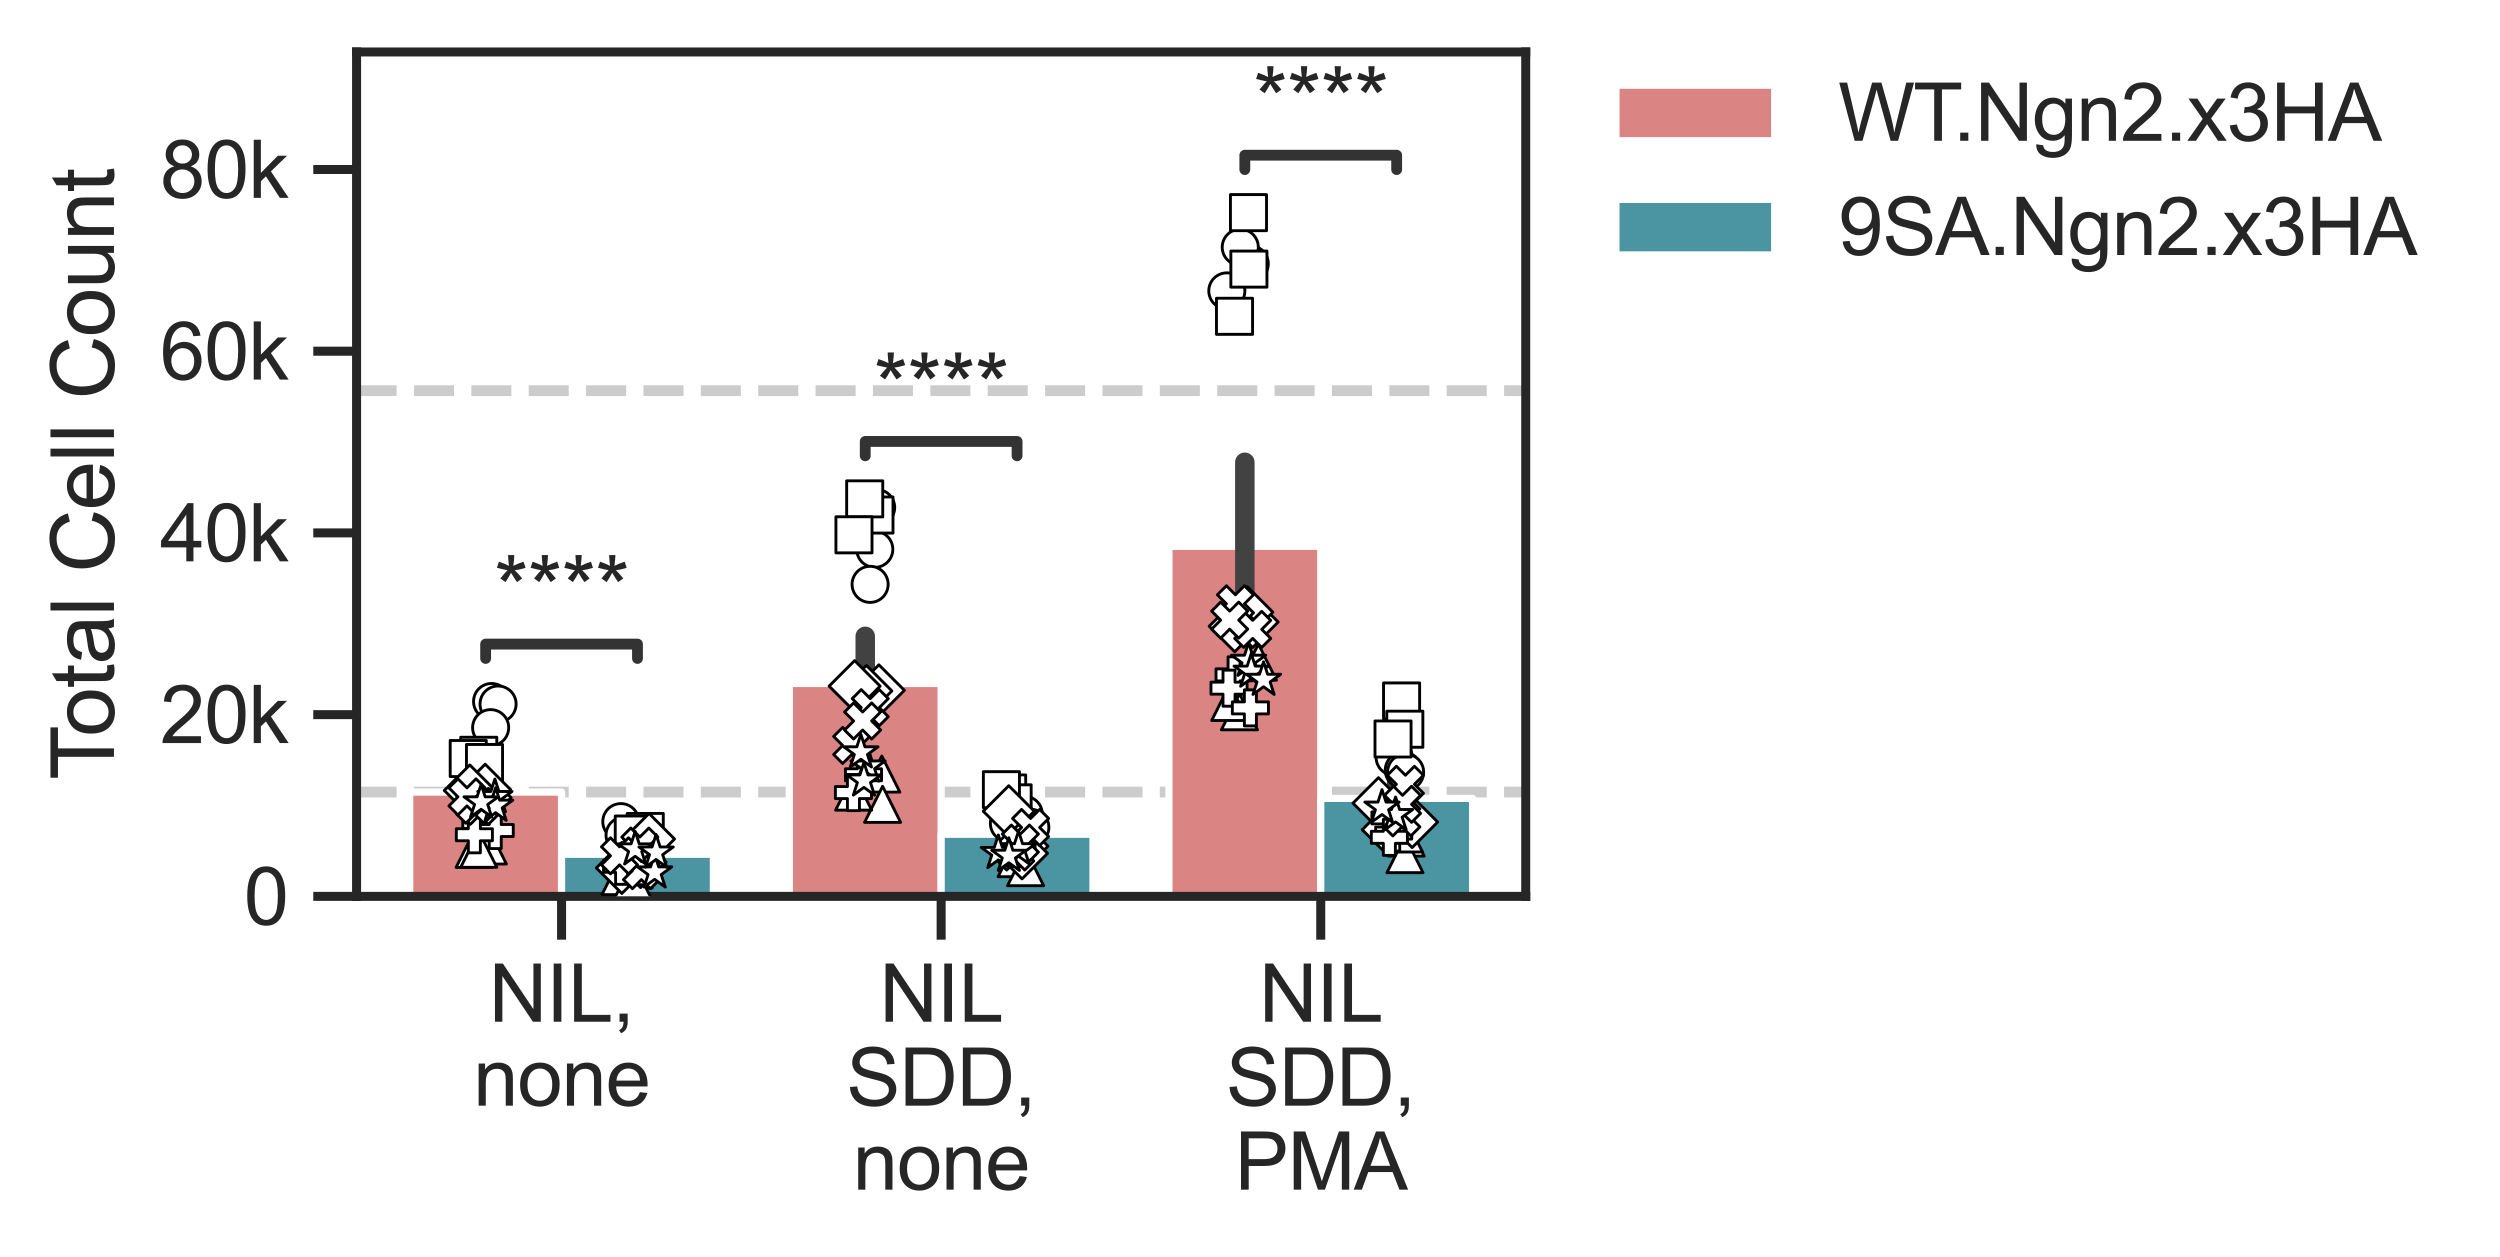 <?xml version="1.0" encoding="utf-8" standalone="no"?>
<!DOCTYPE svg PUBLIC "-//W3C//DTD SVG 1.1//EN"
  "http://www.w3.org/Graphics/SVG/1.1/DTD/svg11.dtd">
<svg xmlns:xlink="http://www.w3.org/1999/xlink" width="346.406pt" height="174.229pt" viewBox="0 0 346.406 174.229" xmlns="http://www.w3.org/2000/svg" version="1.1">
 <defs>
  <style type="text/css">*{stroke-linejoin: round; stroke-linecap: butt}</style>
 </defs>
 <g id="figure_1">
  <g id="patch_1">
   <path d="M 0 174.229 
L 346.406 174.229 
L 346.406 0 
L 0 0 
z
" style="fill: #ffffff"/>
  </g>
  <g id="axes_1">
   <g id="patch_2">
    <path d="M 49.408 124.2 
L 211.408 124.2 
L 211.408 7.2 
L 49.408 7.2 
z
" style="fill: #ffffff"/>
   </g>
   <g id="line2d_1">
    <path d="M 49.408 109.751 
L 211.408 109.751 
" clip-path="url(#p068bf672a4)" style="fill: none; stroke-dasharray: 5.55,2.4; stroke-dashoffset: 0; stroke: #cccccc; stroke-width: 1.5"/>
   </g>
   <g id="line2d_2">
    <path d="M 49.408 54.132 
L 211.408 54.132 
" clip-path="url(#p068bf672a4)" style="fill: none; stroke-dasharray: 5.55,2.4; stroke-dashoffset: 0; stroke: #cccccc; stroke-width: 1.5"/>
   </g>
   <g id="matplotlib.axis_1">
    <g id="xtick_1">
     <g id="line2d_3">
      <defs>
       <path id="m5931e94590" d="M 0 0 
L 0 6 
" style="stroke: #262626; stroke-width: 1.25"/>
      </defs>
      <g>
       <use xlink:href="#m5931e94590" x="77.811" y="124.2" style="fill: #262626; stroke: #262626; stroke-width: 1.25"/>
      </g>
     </g>
     <g id="text_1">
      <!-- NIL, -->
      <g style="fill: #262626" transform="translate(67.725 141.574) scale(0.11 -0.11)">
       <defs>
        <path id="ArialMT-4e" d="M 488 0 
L 488 4581 
L 1109 4581 
L 3516 984 
L 3516 4581 
L 4097 4581 
L 4097 0 
L 3475 0 
L 1069 3600 
L 1069 0 
L 488 0 
z
" transform="scale(0.016)"/>
        <path id="ArialMT-49" d="M 597 0 
L 597 4581 
L 1203 4581 
L 1203 0 
L 597 0 
z
" transform="scale(0.016)"/>
        <path id="ArialMT-4c" d="M 469 0 
L 469 4581 
L 1075 4581 
L 1075 541 
L 3331 541 
L 3331 0 
L 469 0 
z
" transform="scale(0.016)"/>
        <path id="ArialMT-2c" d="M 569 0 
L 569 641 
L 1209 641 
L 1209 0 
Q 1209 -353 1084 -570 
Q 959 -788 688 -906 
L 531 -666 
Q 709 -588 793 -436 
Q 878 -284 888 0 
L 569 0 
z
" transform="scale(0.016)"/>
       </defs>
       <use xlink:href="#ArialMT-4e"/>
       <use xlink:href="#ArialMT-49" transform="translate(72.217 0)"/>
       <use xlink:href="#ArialMT-4c" transform="translate(100 0)"/>
       <use xlink:href="#ArialMT-2c" transform="translate(155.615 0)"/>
      </g>
      <!-- none -->
      <g style="fill: #262626" transform="translate(65.577 153.208) scale(0.11 -0.11)">
       <defs>
        <path id="ArialMT-6e" d="M 422 0 
L 422 3319 
L 928 3319 
L 928 2847 
Q 1294 3394 1984 3394 
Q 2284 3394 2536 3286 
Q 2788 3178 2913 3003 
Q 3038 2828 3088 2588 
Q 3119 2431 3119 2041 
L 3119 0 
L 2556 0 
L 2556 2019 
Q 2556 2363 2490 2533 
Q 2425 2703 2258 2804 
Q 2091 2906 1866 2906 
Q 1506 2906 1245 2678 
Q 984 2450 984 1813 
L 984 0 
L 422 0 
z
" transform="scale(0.016)"/>
        <path id="ArialMT-6f" d="M 213 1659 
Q 213 2581 725 3025 
Q 1153 3394 1769 3394 
Q 2453 3394 2887 2945 
Q 3322 2497 3322 1706 
Q 3322 1066 3130 698 
Q 2938 331 2570 128 
Q 2203 -75 1769 -75 
Q 1072 -75 642 372 
Q 213 819 213 1659 
z
M 791 1659 
Q 791 1022 1069 705 
Q 1347 388 1769 388 
Q 2188 388 2466 706 
Q 2744 1025 2744 1678 
Q 2744 2294 2464 2611 
Q 2184 2928 1769 2928 
Q 1347 2928 1069 2612 
Q 791 2297 791 1659 
z
" transform="scale(0.016)"/>
        <path id="ArialMT-65" d="M 2694 1069 
L 3275 997 
Q 3138 488 2766 206 
Q 2394 -75 1816 -75 
Q 1088 -75 661 373 
Q 234 822 234 1631 
Q 234 2469 665 2931 
Q 1097 3394 1784 3394 
Q 2450 3394 2872 2941 
Q 3294 2488 3294 1666 
Q 3294 1616 3291 1516 
L 816 1516 
Q 847 969 1125 678 
Q 1403 388 1819 388 
Q 2128 388 2347 550 
Q 2566 713 2694 1069 
z
M 847 1978 
L 2700 1978 
Q 2663 2397 2488 2606 
Q 2219 2931 1791 2931 
Q 1403 2931 1139 2672 
Q 875 2413 847 1978 
z
" transform="scale(0.016)"/>
       </defs>
       <use xlink:href="#ArialMT-6e"/>
       <use xlink:href="#ArialMT-6f" transform="translate(55.615 0)"/>
       <use xlink:href="#ArialMT-6e" transform="translate(111.23 0)"/>
       <use xlink:href="#ArialMT-65" transform="translate(166.846 0)"/>
      </g>
     </g>
    </g>
    <g id="xtick_2">
     <g id="line2d_4">
      <g>
       <use xlink:href="#m5931e94590" x="130.408" y="124.2" style="fill: #262626; stroke: #262626; stroke-width: 1.25"/>
      </g>
     </g>
     <g id="text_2">
      <!-- NIL -->
      <g style="fill: #262626" transform="translate(121.85 141.574) scale(0.11 -0.11)">
       <use xlink:href="#ArialMT-4e"/>
       <use xlink:href="#ArialMT-49" transform="translate(72.217 0)"/>
       <use xlink:href="#ArialMT-4c" transform="translate(100 0)"/>
      </g>
      <!-- SDD, -->
      <g style="fill: #262626" transform="translate(117.268 153.208) scale(0.11 -0.11)">
       <defs>
        <path id="ArialMT-53" d="M 288 1472 
L 859 1522 
Q 900 1178 1048 958 
Q 1197 738 1509 602 
Q 1822 466 2213 466 
Q 2559 466 2825 569 
Q 3091 672 3220 851 
Q 3350 1031 3350 1244 
Q 3350 1459 3225 1620 
Q 3100 1781 2813 1891 
Q 2628 1963 1997 2114 
Q 1366 2266 1113 2400 
Q 784 2572 623 2826 
Q 463 3081 463 3397 
Q 463 3744 659 4045 
Q 856 4347 1234 4503 
Q 1613 4659 2075 4659 
Q 2584 4659 2973 4495 
Q 3363 4331 3572 4012 
Q 3781 3694 3797 3291 
L 3216 3247 
Q 3169 3681 2898 3903 
Q 2628 4125 2100 4125 
Q 1550 4125 1298 3923 
Q 1047 3722 1047 3438 
Q 1047 3191 1225 3031 
Q 1400 2872 2139 2705 
Q 2878 2538 3153 2413 
Q 3553 2228 3743 1945 
Q 3934 1663 3934 1294 
Q 3934 928 3725 604 
Q 3516 281 3123 101 
Q 2731 -78 2241 -78 
Q 1619 -78 1198 103 
Q 778 284 539 648 
Q 300 1013 288 1472 
z
" transform="scale(0.016)"/>
        <path id="ArialMT-44" d="M 494 0 
L 494 4581 
L 2072 4581 
Q 2606 4581 2888 4516 
Q 3281 4425 3559 4188 
Q 3922 3881 4101 3404 
Q 4281 2928 4281 2316 
Q 4281 1794 4159 1391 
Q 4038 988 3847 723 
Q 3656 459 3429 307 
Q 3203 156 2883 78 
Q 2563 0 2147 0 
L 494 0 
z
M 1100 541 
L 2078 541 
Q 2531 541 2789 625 
Q 3047 709 3200 863 
Q 3416 1078 3536 1442 
Q 3656 1806 3656 2325 
Q 3656 3044 3420 3430 
Q 3184 3816 2847 3947 
Q 2603 4041 2063 4041 
L 1100 4041 
L 1100 541 
z
" transform="scale(0.016)"/>
       </defs>
       <use xlink:href="#ArialMT-53"/>
       <use xlink:href="#ArialMT-44" transform="translate(66.699 0)"/>
       <use xlink:href="#ArialMT-44" transform="translate(138.916 0)"/>
       <use xlink:href="#ArialMT-2c" transform="translate(211.133 0)"/>
      </g>
      <!-- none -->
      <g style="fill: #262626" transform="translate(118.174 164.843) scale(0.11 -0.11)">
       <use xlink:href="#ArialMT-6e"/>
       <use xlink:href="#ArialMT-6f" transform="translate(55.615 0)"/>
       <use xlink:href="#ArialMT-6e" transform="translate(111.23 0)"/>
       <use xlink:href="#ArialMT-65" transform="translate(166.846 0)"/>
      </g>
     </g>
    </g>
    <g id="xtick_3">
     <g id="line2d_5">
      <g>
       <use xlink:href="#m5931e94590" x="183.006" y="124.2" style="fill: #262626; stroke: #262626; stroke-width: 1.25"/>
      </g>
     </g>
     <g id="text_3">
      <!-- NIL -->
      <g style="fill: #262626" transform="translate(174.447 141.574) scale(0.11 -0.11)">
       <use xlink:href="#ArialMT-4e"/>
       <use xlink:href="#ArialMT-49" transform="translate(72.217 0)"/>
       <use xlink:href="#ArialMT-4c" transform="translate(100 0)"/>
      </g>
      <!-- SDD, -->
      <g style="fill: #262626" transform="translate(169.865 153.208) scale(0.11 -0.11)">
       <use xlink:href="#ArialMT-53"/>
       <use xlink:href="#ArialMT-44" transform="translate(66.699 0)"/>
       <use xlink:href="#ArialMT-44" transform="translate(138.916 0)"/>
       <use xlink:href="#ArialMT-2c" transform="translate(211.133 0)"/>
      </g>
      <!-- PMA -->
      <g style="fill: #262626" transform="translate(171.087 164.843) scale(0.11 -0.11)">
       <defs>
        <path id="ArialMT-50" d="M 494 0 
L 494 4581 
L 2222 4581 
Q 2678 4581 2919 4538 
Q 3256 4481 3484 4323 
Q 3713 4166 3852 3881 
Q 3991 3597 3991 3256 
Q 3991 2672 3619 2267 
Q 3247 1863 2275 1863 
L 1100 1863 
L 1100 0 
L 494 0 
z
M 1100 2403 
L 2284 2403 
Q 2872 2403 3119 2622 
Q 3366 2841 3366 3238 
Q 3366 3525 3220 3729 
Q 3075 3934 2838 4000 
Q 2684 4041 2272 4041 
L 1100 4041 
L 1100 2403 
z
" transform="scale(0.016)"/>
        <path id="ArialMT-4d" d="M 475 0 
L 475 4581 
L 1388 4581 
L 2472 1338 
Q 2622 884 2691 659 
Q 2769 909 2934 1394 
L 4031 4581 
L 4847 4581 
L 4847 0 
L 4263 0 
L 4263 3834 
L 2931 0 
L 2384 0 
L 1059 3900 
L 1059 0 
L 475 0 
z
" transform="scale(0.016)"/>
        <path id="ArialMT-41" d="M -9 0 
L 1750 4581 
L 2403 4581 
L 4278 0 
L 3588 0 
L 3053 1388 
L 1138 1388 
L 634 0 
L -9 0 
z
M 1313 1881 
L 2866 1881 
L 2388 3150 
Q 2169 3728 2063 4100 
Q 1975 3659 1816 3225 
L 1313 1881 
z
" transform="scale(0.016)"/>
       </defs>
       <use xlink:href="#ArialMT-50"/>
       <use xlink:href="#ArialMT-4d" transform="translate(66.699 0)"/>
       <use xlink:href="#ArialMT-41" transform="translate(150 0)"/>
      </g>
     </g>
    </g>
   </g>
   <g id="matplotlib.axis_2">
    <g id="ytick_1">
     <g id="line2d_6">
      <defs>
       <path id="md9029ebb20" d="M 0 0 
L -6 0 
" style="stroke: #262626; stroke-width: 1.25"/>
      </defs>
      <g>
       <use xlink:href="#md9029ebb20" x="49.408" y="124.2" style="fill: #262626; stroke: #262626; stroke-width: 1.25"/>
      </g>
     </g>
     <g id="text_4">
      <!-- 0 -->
      <g style="fill: #262626" transform="translate(33.791 128.137) scale(0.11 -0.11)">
       <defs>
        <path id="ArialMT-30" d="M 266 2259 
Q 266 3072 433 3567 
Q 600 4063 929 4331 
Q 1259 4600 1759 4600 
Q 2128 4600 2406 4451 
Q 2684 4303 2865 4023 
Q 3047 3744 3150 3342 
Q 3253 2941 3253 2259 
Q 3253 1453 3087 958 
Q 2922 463 2592 192 
Q 2263 -78 1759 -78 
Q 1097 -78 719 397 
Q 266 969 266 2259 
z
M 844 2259 
Q 844 1131 1108 757 
Q 1372 384 1759 384 
Q 2147 384 2411 759 
Q 2675 1134 2675 2259 
Q 2675 3391 2411 3762 
Q 2147 4134 1753 4134 
Q 1366 4134 1134 3806 
Q 844 3388 844 2259 
z
" transform="scale(0.016)"/>
       </defs>
       <use xlink:href="#ArialMT-30"/>
      </g>
     </g>
    </g>
    <g id="ytick_2">
     <g id="line2d_7">
      <g>
       <use xlink:href="#md9029ebb20" x="49.408" y="99.021" style="fill: #262626; stroke: #262626; stroke-width: 1.25"/>
      </g>
     </g>
     <g id="text_5">
      <!-- 20k -->
      <g style="fill: #262626" transform="translate(22.174 102.958) scale(0.11 -0.11)">
       <defs>
        <path id="ArialMT-32" d="M 3222 541 
L 3222 0 
L 194 0 
Q 188 203 259 391 
Q 375 700 629 1000 
Q 884 1300 1366 1694 
Q 2113 2306 2375 2664 
Q 2638 3022 2638 3341 
Q 2638 3675 2398 3904 
Q 2159 4134 1775 4134 
Q 1369 4134 1125 3890 
Q 881 3647 878 3216 
L 300 3275 
Q 359 3922 746 4261 
Q 1134 4600 1788 4600 
Q 2447 4600 2831 4234 
Q 3216 3869 3216 3328 
Q 3216 3053 3103 2787 
Q 2991 2522 2730 2228 
Q 2469 1934 1863 1422 
Q 1356 997 1212 845 
Q 1069 694 975 541 
L 3222 541 
z
" transform="scale(0.016)"/>
        <path id="ArialMT-6b" d="M 425 0 
L 425 4581 
L 988 4581 
L 988 1969 
L 2319 3319 
L 3047 3319 
L 1778 2088 
L 3175 0 
L 2481 0 
L 1384 1697 
L 988 1316 
L 988 0 
L 425 0 
z
" transform="scale(0.016)"/>
       </defs>
       <use xlink:href="#ArialMT-32"/>
       <use xlink:href="#ArialMT-30" transform="translate(55.615 0)"/>
       <use xlink:href="#ArialMT-6b" transform="translate(111.23 0)"/>
      </g>
     </g>
    </g>
    <g id="ytick_3">
     <g id="line2d_8">
      <g>
       <use xlink:href="#md9029ebb20" x="49.408" y="73.842" style="fill: #262626; stroke: #262626; stroke-width: 1.25"/>
      </g>
     </g>
     <g id="text_6">
      <!-- 40k -->
      <g style="fill: #262626" transform="translate(22.174 77.779) scale(0.11 -0.11)">
       <defs>
        <path id="ArialMT-34" d="M 2069 0 
L 2069 1097 
L 81 1097 
L 81 1613 
L 2172 4581 
L 2631 4581 
L 2631 1613 
L 3250 1613 
L 3250 1097 
L 2631 1097 
L 2631 0 
L 2069 0 
z
M 2069 1613 
L 2069 3678 
L 634 1613 
L 2069 1613 
z
" transform="scale(0.016)"/>
       </defs>
       <use xlink:href="#ArialMT-34"/>
       <use xlink:href="#ArialMT-30" transform="translate(55.615 0)"/>
       <use xlink:href="#ArialMT-6b" transform="translate(111.23 0)"/>
      </g>
     </g>
    </g>
    <g id="ytick_4">
     <g id="line2d_9">
      <g>
       <use xlink:href="#md9029ebb20" x="49.408" y="48.663" style="fill: #262626; stroke: #262626; stroke-width: 1.25"/>
      </g>
     </g>
     <g id="text_7">
      <!-- 60k -->
      <g style="fill: #262626" transform="translate(22.174 52.6) scale(0.11 -0.11)">
       <defs>
        <path id="ArialMT-36" d="M 3184 3459 
L 2625 3416 
Q 2550 3747 2413 3897 
Q 2184 4138 1850 4138 
Q 1581 4138 1378 3988 
Q 1113 3794 959 3422 
Q 806 3050 800 2363 
Q 1003 2672 1297 2822 
Q 1591 2972 1913 2972 
Q 2475 2972 2870 2558 
Q 3266 2144 3266 1488 
Q 3266 1056 3080 686 
Q 2894 316 2569 119 
Q 2244 -78 1831 -78 
Q 1128 -78 684 439 
Q 241 956 241 2144 
Q 241 3472 731 4075 
Q 1159 4600 1884 4600 
Q 2425 4600 2770 4297 
Q 3116 3994 3184 3459 
z
M 888 1484 
Q 888 1194 1011 928 
Q 1134 663 1356 523 
Q 1578 384 1822 384 
Q 2178 384 2434 671 
Q 2691 959 2691 1453 
Q 2691 1928 2437 2201 
Q 2184 2475 1800 2475 
Q 1419 2475 1153 2201 
Q 888 1928 888 1484 
z
" transform="scale(0.016)"/>
       </defs>
       <use xlink:href="#ArialMT-36"/>
       <use xlink:href="#ArialMT-30" transform="translate(55.615 0)"/>
       <use xlink:href="#ArialMT-6b" transform="translate(111.23 0)"/>
      </g>
     </g>
    </g>
    <g id="ytick_5">
     <g id="line2d_10">
      <g>
       <use xlink:href="#md9029ebb20" x="49.408" y="23.484" style="fill: #262626; stroke: #262626; stroke-width: 1.25"/>
      </g>
     </g>
     <g id="text_8">
      <!-- 80k -->
      <g style="fill: #262626" transform="translate(22.174 27.421) scale(0.11 -0.11)">
       <defs>
        <path id="ArialMT-38" d="M 1131 2484 
Q 781 2613 612 2850 
Q 444 3088 444 3419 
Q 444 3919 803 4259 
Q 1163 4600 1759 4600 
Q 2359 4600 2725 4251 
Q 3091 3903 3091 3403 
Q 3091 3084 2923 2848 
Q 2756 2613 2416 2484 
Q 2838 2347 3058 2040 
Q 3278 1734 3278 1309 
Q 3278 722 2862 322 
Q 2447 -78 1769 -78 
Q 1091 -78 675 323 
Q 259 725 259 1325 
Q 259 1772 486 2073 
Q 713 2375 1131 2484 
z
M 1019 3438 
Q 1019 3113 1228 2906 
Q 1438 2700 1772 2700 
Q 2097 2700 2305 2904 
Q 2513 3109 2513 3406 
Q 2513 3716 2298 3927 
Q 2084 4138 1766 4138 
Q 1444 4138 1231 3931 
Q 1019 3725 1019 3438 
z
M 838 1322 
Q 838 1081 952 856 
Q 1066 631 1291 507 
Q 1516 384 1775 384 
Q 2178 384 2440 643 
Q 2703 903 2703 1303 
Q 2703 1709 2433 1975 
Q 2163 2241 1756 2241 
Q 1359 2241 1098 1978 
Q 838 1716 838 1322 
z
" transform="scale(0.016)"/>
       </defs>
       <use xlink:href="#ArialMT-38"/>
       <use xlink:href="#ArialMT-30" transform="translate(55.615 0)"/>
       <use xlink:href="#ArialMT-6b" transform="translate(111.23 0)"/>
      </g>
     </g>
    </g>
    <g id="text_9">
     <!-- Total Cell Count -->
     <g style="fill: #262626" transform="translate(15.789 108.05) rotate(-90) scale(0.12 -0.12)">
      <defs>
       <path id="ArialMT-54" d="M 1659 0 
L 1659 4041 
L 150 4041 
L 150 4581 
L 3781 4581 
L 3781 4041 
L 2266 4041 
L 2266 0 
L 1659 0 
z
" transform="scale(0.016)"/>
       <path id="ArialMT-74" d="M 1650 503 
L 1731 6 
Q 1494 -44 1306 -44 
Q 1000 -44 831 53 
Q 663 150 594 308 
Q 525 466 525 972 
L 525 2881 
L 113 2881 
L 113 3319 
L 525 3319 
L 525 4141 
L 1084 4478 
L 1084 3319 
L 1650 3319 
L 1650 2881 
L 1084 2881 
L 1084 941 
Q 1084 700 1114 631 
Q 1144 563 1211 522 
Q 1278 481 1403 481 
Q 1497 481 1650 503 
z
" transform="scale(0.016)"/>
       <path id="ArialMT-61" d="M 2588 409 
Q 2275 144 1986 34 
Q 1697 -75 1366 -75 
Q 819 -75 525 192 
Q 231 459 231 875 
Q 231 1119 342 1320 
Q 453 1522 633 1644 
Q 813 1766 1038 1828 
Q 1203 1872 1538 1913 
Q 2219 1994 2541 2106 
Q 2544 2222 2544 2253 
Q 2544 2597 2384 2738 
Q 2169 2928 1744 2928 
Q 1347 2928 1158 2789 
Q 969 2650 878 2297 
L 328 2372 
Q 403 2725 575 2942 
Q 747 3159 1072 3276 
Q 1397 3394 1825 3394 
Q 2250 3394 2515 3294 
Q 2781 3194 2906 3042 
Q 3031 2891 3081 2659 
Q 3109 2516 3109 2141 
L 3109 1391 
Q 3109 606 3145 398 
Q 3181 191 3288 0 
L 2700 0 
Q 2613 175 2588 409 
z
M 2541 1666 
Q 2234 1541 1622 1453 
Q 1275 1403 1131 1340 
Q 988 1278 909 1158 
Q 831 1038 831 891 
Q 831 666 1001 516 
Q 1172 366 1500 366 
Q 1825 366 2078 508 
Q 2331 650 2450 897 
Q 2541 1088 2541 1459 
L 2541 1666 
z
" transform="scale(0.016)"/>
       <path id="ArialMT-6c" d="M 409 0 
L 409 4581 
L 972 4581 
L 972 0 
L 409 0 
z
" transform="scale(0.016)"/>
       <path id="ArialMT-20" transform="scale(0.016)"/>
       <path id="ArialMT-43" d="M 3763 1606 
L 4369 1453 
Q 4178 706 3683 314 
Q 3188 -78 2472 -78 
Q 1731 -78 1267 223 
Q 803 525 561 1097 
Q 319 1669 319 2325 
Q 319 3041 592 3573 
Q 866 4106 1370 4382 
Q 1875 4659 2481 4659 
Q 3169 4659 3637 4309 
Q 4106 3959 4291 3325 
L 3694 3184 
Q 3534 3684 3231 3912 
Q 2928 4141 2469 4141 
Q 1941 4141 1586 3887 
Q 1231 3634 1087 3207 
Q 944 2781 944 2328 
Q 944 1744 1114 1308 
Q 1284 872 1643 656 
Q 2003 441 2422 441 
Q 2931 441 3284 734 
Q 3638 1028 3763 1606 
z
" transform="scale(0.016)"/>
       <path id="ArialMT-75" d="M 2597 0 
L 2597 488 
Q 2209 -75 1544 -75 
Q 1250 -75 995 37 
Q 741 150 617 320 
Q 494 491 444 738 
Q 409 903 409 1263 
L 409 3319 
L 972 3319 
L 972 1478 
Q 972 1038 1006 884 
Q 1059 663 1231 536 
Q 1403 409 1656 409 
Q 1909 409 2131 539 
Q 2353 669 2445 892 
Q 2538 1116 2538 1541 
L 2538 3319 
L 3100 3319 
L 3100 0 
L 2597 0 
z
" transform="scale(0.016)"/>
      </defs>
      <use xlink:href="#ArialMT-54"/>
      <use xlink:href="#ArialMT-6f" transform="translate(49.959 0)"/>
      <use xlink:href="#ArialMT-74" transform="translate(105.574 0)"/>
      <use xlink:href="#ArialMT-61" transform="translate(133.357 0)"/>
      <use xlink:href="#ArialMT-6c" transform="translate(188.973 0)"/>
      <use xlink:href="#ArialMT-20" transform="translate(211.189 0)"/>
      <use xlink:href="#ArialMT-43" transform="translate(238.973 0)"/>
      <use xlink:href="#ArialMT-65" transform="translate(311.189 0)"/>
      <use xlink:href="#ArialMT-6c" transform="translate(366.805 0)"/>
      <use xlink:href="#ArialMT-6c" transform="translate(389.021 0)"/>
      <use xlink:href="#ArialMT-20" transform="translate(411.238 0)"/>
      <use xlink:href="#ArialMT-43" transform="translate(439.021 0)"/>
      <use xlink:href="#ArialMT-6f" transform="translate(511.238 0)"/>
      <use xlink:href="#ArialMT-75" transform="translate(566.854 0)"/>
      <use xlink:href="#ArialMT-6e" transform="translate(622.469 0)"/>
      <use xlink:href="#ArialMT-74" transform="translate(678.084 0)"/>
     </g>
    </g>
   </g>
   <g id="patch_3">
    <path d="M 56.772 124.2 
L 77.811 124.2 
L 77.811 109.751 
L 56.772 109.751 
z
" clip-path="url(#p068bf672a4)" style="fill: #db8484; stroke: #ffffff; stroke-linejoin: miter"/>
   </g>
   <g id="patch_4">
    <path d="M 109.369 124.2 
L 130.408 124.2 
L 130.408 94.698 
L 109.369 94.698 
z
" clip-path="url(#p068bf672a4)" style="fill: #db8484; stroke: #ffffff; stroke-linejoin: miter"/>
   </g>
   <g id="patch_5">
    <path d="M 161.967 124.2 
L 183.006 124.2 
L 183.006 75.703 
L 161.967 75.703 
z
" clip-path="url(#p068bf672a4)" style="fill: #db8484; stroke: #ffffff; stroke-linejoin: miter"/>
   </g>
   <g id="patch_6">
    <path d="M 77.811 124.2 
L 98.85 124.2 
L 98.85 118.368 
L 77.811 118.368 
z
" clip-path="url(#p068bf672a4)" style="fill: #4b94a2; stroke: #ffffff; stroke-linejoin: miter"/>
   </g>
   <g id="patch_7">
    <path d="M 130.408 124.2 
L 151.447 124.2 
L 151.447 115.595 
L 130.408 115.595 
z
" clip-path="url(#p068bf672a4)" style="fill: #4b94a2; stroke: #ffffff; stroke-linejoin: miter"/>
   </g>
   <g id="patch_8">
    <path d="M 183.006 124.2 
L 204.045 124.2 
L 204.045 110.627 
L 183.006 110.627 
z
" clip-path="url(#p068bf672a4)" style="fill: #4b94a2; stroke: #ffffff; stroke-linejoin: miter"/>
   </g>
   <g id="line2d_11">
    <path d="M 67.292 112.082 
L 67.292 107.082 
" clip-path="url(#p068bf672a4)" style="fill: none; stroke: #424242; stroke-width: 2.7; stroke-linecap: round"/>
   </g>
   <g id="line2d_12">
    <path d="M 119.889 100.622 
L 119.889 88.172 
" clip-path="url(#p068bf672a4)" style="fill: none; stroke: #424242; stroke-width: 2.7; stroke-linecap: round"/>
   </g>
   <g id="line2d_13">
    <path d="M 172.486 85.598 
L 172.486 64.053 
" clip-path="url(#p068bf672a4)" style="fill: none; stroke: #424242; stroke-width: 2.7; stroke-linecap: round"/>
   </g>
   <g id="line2d_14">
    <path d="M 88.331 119.294 
L 88.331 117.417 
" clip-path="url(#p068bf672a4)" style="fill: none; stroke: #424242; stroke-width: 2.7; stroke-linecap: round"/>
   </g>
   <g id="line2d_15">
    <path d="M 140.928 117.094 
L 140.928 114.095 
" clip-path="url(#p068bf672a4)" style="fill: none; stroke: #424242; stroke-width: 2.7; stroke-linecap: round"/>
   </g>
   <g id="line2d_16">
    <path d="M 193.525 112.971 
L 193.525 107.917 
" clip-path="url(#p068bf672a4)" style="fill: none; stroke: #424242; stroke-width: 2.7; stroke-linecap: round"/>
   </g>
   <g id="line2d_17">
    <path d="M 119.889 63.156 
L 119.889 61.167 
L 140.928 61.167 
L 140.928 63.156 
" clip-path="url(#p068bf672a4)" style="fill: none; stroke: #333333; stroke-width: 1.5; stroke-linecap: round"/>
   </g>
   <g id="line2d_18">
    <path d="M 67.292 91.236 
L 67.292 89.246 
L 88.331 89.246 
L 88.331 91.236 
" clip-path="url(#p068bf672a4)" style="fill: none; stroke: #333333; stroke-width: 1.5; stroke-linecap: round"/>
   </g>
   <g id="line2d_19">
    <path d="M 172.486 23.495 
L 172.486 21.506 
L 193.525 21.506 
L 193.525 23.495 
" clip-path="url(#p068bf672a4)" style="fill: none; stroke: #333333; stroke-width: 1.5; stroke-linecap: round"/>
   </g>
   <g id="patch_9">
    <path d="M 49.408 124.2 
L 49.408 7.2 
" style="fill: none; stroke: #262626; stroke-width: 1.25; stroke-linejoin: miter; stroke-linecap: square"/>
   </g>
   <g id="patch_10">
    <path d="M 211.408 124.2 
L 211.408 7.2 
" style="fill: none; stroke: #262626; stroke-width: 1.25; stroke-linejoin: miter; stroke-linecap: square"/>
   </g>
   <g id="patch_11">
    <path d="M 49.408 124.2 
L 211.408 124.2 
" style="fill: none; stroke: #262626; stroke-width: 1.25; stroke-linejoin: miter; stroke-linecap: square"/>
   </g>
   <g id="patch_12">
    <path d="M 49.408 7.2 
L 211.408 7.2 
" style="fill: none; stroke: #262626; stroke-width: 1.25; stroke-linejoin: miter; stroke-linecap: square"/>
   </g>
   <g id="PathCollection_1">
    <defs>
     <path id="C0_0_f10fd2b1e2" d="M 0 2.5 
C 0.663 2.5 1.299 2.237 1.768 1.768 
C 2.237 1.299 2.5 0.663 2.5 -0 
C 2.5 -0.663 2.237 -1.299 1.768 -1.768 
C 1.299 -2.237 0.663 -2.5 0 -2.5 
C -0.663 -2.5 -1.299 -2.237 -1.768 -1.768 
C -2.237 -1.299 -2.5 -0.663 -2.5 0 
C -2.5 0.663 -2.237 1.299 -1.768 1.768 
C -1.299 2.237 -0.663 2.5 0 2.5 
z
"/>
    </defs>
    <g clip-path="url(#p068bf672a4)">
     <use xlink:href="#C0_0_f10fd2b1e2" x="68.117" y="97.204" style="fill: #ffffff; stroke: #000000; stroke-width: 0.4"/>
    </g>
    <g clip-path="url(#p068bf672a4)">
     <use xlink:href="#C0_0_f10fd2b1e2" x="69.014" y="97.556" style="fill: #ffffff; stroke: #000000; stroke-width: 0.4"/>
    </g>
    <g clip-path="url(#p068bf672a4)">
     <use xlink:href="#C0_0_f10fd2b1e2" x="67.985" y="100.826" style="fill: #ffffff; stroke: #000000; stroke-width: 0.4"/>
    </g>
   </g>
   <g id="PathCollection_2">
    <defs>
     <path id="C1_0_0750107175" d="M 0 2.5 
C 0.663 2.5 1.299 2.237 1.768 1.768 
C 2.237 1.299 2.5 0.663 2.5 -0 
C 2.5 -0.663 2.237 -1.299 1.768 -1.768 
C 1.299 -2.237 0.663 -2.5 0 -2.5 
C -0.663 -2.5 -1.299 -2.237 -1.768 -1.768 
C -2.237 -1.299 -2.5 -0.663 -2.5 0 
C -2.5 0.663 -2.237 1.299 -1.768 1.768 
C -1.299 2.237 -0.663 2.5 0 2.5 
z
"/>
    </defs>
    <g clip-path="url(#p068bf672a4)">
     <use xlink:href="#C1_0_0750107175" x="86.025" y="113.848" style="fill: #ffffff; stroke: #000000; stroke-width: 0.4"/>
    </g>
    <g clip-path="url(#p068bf672a4)">
     <use xlink:href="#C1_0_0750107175" x="86.473" y="115.722" style="fill: #ffffff; stroke: #000000; stroke-width: 0.4"/>
    </g>
    <g clip-path="url(#p068bf672a4)">
     <use xlink:href="#C1_0_0750107175" x="88.996" y="115.944" style="fill: #ffffff; stroke: #000000; stroke-width: 0.4"/>
    </g>
   </g>
   <g id="PathCollection_3">
    <defs>
     <path id="C2_0_e933252854" d="M 0 2.5 
C 0.663 2.5 1.299 2.237 1.768 1.768 
C 2.237 1.299 2.5 0.663 2.5 -0 
C 2.5 -0.663 2.237 -1.299 1.768 -1.768 
C 1.299 -2.237 0.663 -2.5 0 -2.5 
C -0.663 -2.5 -1.299 -2.237 -1.768 -1.768 
C -2.237 -1.299 -2.5 -0.663 -2.5 0 
C -2.5 0.663 -2.237 1.299 -1.768 1.768 
C -1.299 2.237 -0.663 2.5 0 2.5 
z
"/>
    </defs>
    <g clip-path="url(#p068bf672a4)">
     <use xlink:href="#C2_0_e933252854" x="121.212" y="76.116" style="fill: #ffffff; stroke: #000000; stroke-width: 0.4"/>
    </g>
    <g clip-path="url(#p068bf672a4)">
     <use xlink:href="#C2_0_e933252854" x="121.471" y="70.321" style="fill: #ffffff; stroke: #000000; stroke-width: 0.4"/>
    </g>
    <g clip-path="url(#p068bf672a4)">
     <use xlink:href="#C2_0_e933252854" x="120.564" y="80.97" style="fill: #ffffff; stroke: #000000; stroke-width: 0.4"/>
    </g>
   </g>
   <g id="PathCollection_4">
    <defs>
     <path id="C3_0_3d210ced92" d="M 0 2.5 
C 0.663 2.5 1.299 2.237 1.768 1.768 
C 2.237 1.299 2.5 0.663 2.5 -0 
C 2.5 -0.663 2.237 -1.299 1.768 -1.768 
C 1.299 -2.237 0.663 -2.5 0 -2.5 
C -0.663 -2.5 -1.299 -2.237 -1.768 -1.768 
C -2.237 -1.299 -2.5 -0.663 -2.5 0 
C -2.5 0.663 -2.237 1.299 -1.768 1.768 
C -1.299 2.237 -0.663 2.5 0 2.5 
z
"/>
    </defs>
    <g clip-path="url(#p068bf672a4)">
     <use xlink:href="#C3_0_3d210ced92" x="141.929" y="112.82" style="fill: #ffffff; stroke: #000000; stroke-width: 0.4"/>
    </g>
    <g clip-path="url(#p068bf672a4)">
     <use xlink:href="#C3_0_3d210ced92" x="142.833" y="114.636" style="fill: #ffffff; stroke: #000000; stroke-width: 0.4"/>
    </g>
    <g clip-path="url(#p068bf672a4)">
     <use xlink:href="#C3_0_3d210ced92" x="139.729" y="114.093" style="fill: #ffffff; stroke: #000000; stroke-width: 0.4"/>
    </g>
   </g>
   <g id="PathCollection_5">
    <defs>
     <path id="C4_0_25a4748899" d="M 0 2.5 
C 0.663 2.5 1.299 2.237 1.768 1.768 
C 2.237 1.299 2.5 0.663 2.5 -0 
C 2.5 -0.663 2.237 -1.299 1.768 -1.768 
C 1.299 -2.237 0.663 -2.5 0 -2.5 
C -0.663 -2.5 -1.299 -2.237 -1.768 -1.768 
C -2.237 -1.299 -2.5 -0.663 -2.5 0 
C -2.5 0.663 -2.237 1.299 -1.768 1.768 
C -1.299 2.237 -0.663 2.5 0 2.5 
z
"/>
    </defs>
    <g clip-path="url(#p068bf672a4)">
     <use xlink:href="#C4_0_25a4748899" x="173.236" y="36.543" style="fill: #ffffff; stroke: #000000; stroke-width: 0.4"/>
    </g>
    <g clip-path="url(#p068bf672a4)">
     <use xlink:href="#C4_0_25a4748899" x="169.993" y="40.308" style="fill: #ffffff; stroke: #000000; stroke-width: 0.4"/>
    </g>
    <g clip-path="url(#p068bf672a4)">
     <use xlink:href="#C4_0_25a4748899" x="171.853" y="34.253" style="fill: #ffffff; stroke: #000000; stroke-width: 0.4"/>
    </g>
   </g>
   <g id="PathCollection_6">
    <defs>
     <path id="C5_0_431b038bdf" d="M 0 2.5 
C 0.663 2.5 1.299 2.237 1.768 1.768 
C 2.237 1.299 2.5 0.663 2.5 -0 
C 2.5 -0.663 2.237 -1.299 1.768 -1.768 
C 1.299 -2.237 0.663 -2.5 0 -2.5 
C -0.663 -2.5 -1.299 -2.237 -1.768 -1.768 
C -2.237 -1.299 -2.5 -0.663 -2.5 0 
C -2.5 0.663 -2.237 1.299 -1.768 1.768 
C -1.299 2.237 -0.663 2.5 0 2.5 
z
"/>
    </defs>
    <g clip-path="url(#p068bf672a4)">
     <use xlink:href="#C5_0_431b038bdf" x="193.174" y="104.93" style="fill: #ffffff; stroke: #000000; stroke-width: 0.4"/>
    </g>
    <g clip-path="url(#p068bf672a4)">
     <use xlink:href="#C5_0_431b038bdf" x="194.445" y="106.719" style="fill: #ffffff; stroke: #000000; stroke-width: 0.4"/>
    </g>
    <g clip-path="url(#p068bf672a4)">
     <use xlink:href="#C5_0_431b038bdf" x="194.763" y="106.993" style="fill: #ffffff; stroke: #000000; stroke-width: 0.4"/>
    </g>
   </g>
   <g id="PathCollection_7">
    <path d="M 67.67 114.723 
L 65.17 119.723 
L 70.17 119.723 
z
" clip-path="url(#p068bf672a4)" style="fill: #ffffff; stroke: #000000; stroke-width: 0.4"/>
    <path d="M 65.695 115.191 
L 63.195 120.191 
L 68.195 120.191 
z
" clip-path="url(#p068bf672a4)" style="fill: #ffffff; stroke: #000000; stroke-width: 0.4"/>
    <path d="M 66.339 115.174 
L 63.839 120.174 
L 68.839 120.174 
z
" clip-path="url(#p068bf672a4)" style="fill: #ffffff; stroke: #000000; stroke-width: 0.4"/>
   </g>
   <g id="PathCollection_8">
    <path d="M 87.866 118.05 
L 85.366 123.05 
L 90.366 123.05 
z
" clip-path="url(#p068bf672a4)" style="fill: #ffffff; stroke: #000000; stroke-width: 0.4"/>
    <path d="M 85.905 118.966 
L 83.405 123.966 
L 88.405 123.966 
z
" clip-path="url(#p068bf672a4)" style="fill: #ffffff; stroke: #000000; stroke-width: 0.4"/>
    <path d="M 87.694 119.386 
L 85.194 124.386 
L 90.194 124.386 
z
" clip-path="url(#p068bf672a4)" style="fill: #ffffff; stroke: #000000; stroke-width: 0.4"/>
   </g>
   <g id="PathCollection_9">
    <path d="M 122.185 104.756 
L 119.685 109.756 
L 124.685 109.756 
z
" clip-path="url(#p068bf672a4)" style="fill: #ffffff; stroke: #000000; stroke-width: 0.4"/>
    <path d="M 122.296 108.949 
L 119.796 113.949 
L 124.796 113.949 
z
" clip-path="url(#p068bf672a4)" style="fill: #ffffff; stroke: #000000; stroke-width: 0.4"/>
    <path d="M 118.283 107.255 
L 115.783 112.255 
L 120.783 112.255 
z
" clip-path="url(#p068bf672a4)" style="fill: #ffffff; stroke: #000000; stroke-width: 0.4"/>
   </g>
   <g id="PathCollection_10">
    <path d="M 140.794 116.48 
L 138.294 121.48 
L 143.294 121.48 
z
" clip-path="url(#p068bf672a4)" style="fill: #ffffff; stroke: #000000; stroke-width: 0.4"/>
    <path d="M 142.107 117.724 
L 139.607 122.724 
L 144.607 122.724 
z
" clip-path="url(#p068bf672a4)" style="fill: #ffffff; stroke: #000000; stroke-width: 0.4"/>
   </g>
   <g id="PathCollection_11">
    <path d="M 174.369 89.249 
L 171.869 94.249 
L 176.869 94.249 
z
" clip-path="url(#p068bf672a4)" style="fill: #ffffff; stroke: #000000; stroke-width: 0.4"/>
    <path d="M 171.74 96.124 
L 169.24 101.124 
L 174.24 101.124 
z
" clip-path="url(#p068bf672a4)" style="fill: #ffffff; stroke: #000000; stroke-width: 0.4"/>
    <path d="M 170.392 94.836 
L 167.892 99.836 
L 172.892 99.836 
z
" clip-path="url(#p068bf672a4)" style="fill: #ffffff; stroke: #000000; stroke-width: 0.4"/>
   </g>
   <g id="PathCollection_12">
    <path d="M 194.845 113.623 
L 192.345 118.623 
L 197.345 118.623 
z
" clip-path="url(#p068bf672a4)" style="fill: #ffffff; stroke: #000000; stroke-width: 0.4"/>
    <path d="M 194.679 115.92 
L 192.179 120.92 
L 197.179 120.92 
z
" clip-path="url(#p068bf672a4)" style="fill: #ffffff; stroke: #000000; stroke-width: 0.4"/>
    <path d="M 194.607 113.057 
L 192.107 118.057 
L 197.107 118.057 
z
" clip-path="url(#p068bf672a4)" style="fill: #ffffff; stroke: #000000; stroke-width: 0.4"/>
   </g>
   <g id="PathCollection_13">
    <path d="M 63.837 107.159 
L 68.837 107.159 
L 68.837 102.159 
L 63.837 102.159 
z
" clip-path="url(#p068bf672a4)" style="fill: #ffffff; stroke: #000000; stroke-width: 0.4"/>
    <path d="M 62.379 107.603 
L 67.379 107.603 
L 67.379 102.603 
L 62.379 102.603 
z
" clip-path="url(#p068bf672a4)" style="fill: #ffffff; stroke: #000000; stroke-width: 0.4"/>
    <path d="M 64.634 108.156 
L 69.634 108.156 
L 69.634 103.156 
L 64.634 103.156 
z
" clip-path="url(#p068bf672a4)" style="fill: #ffffff; stroke: #000000; stroke-width: 0.4"/>
   </g>
   <g id="PathCollection_14">
    <path d="M 86.906 117.712 
L 91.906 117.712 
L 91.906 112.712 
L 86.906 112.712 
z
" clip-path="url(#p068bf672a4)" style="fill: #ffffff; stroke: #000000; stroke-width: 0.4"/>
    <path d="M 86.205 119.231 
L 91.205 119.231 
L 91.205 114.231 
L 86.205 114.231 
z
" clip-path="url(#p068bf672a4)" style="fill: #ffffff; stroke: #000000; stroke-width: 0.4"/>
    <path d="M 85.25 118.066 
L 90.25 118.066 
L 90.25 113.066 
L 85.25 113.066 
z
" clip-path="url(#p068bf672a4)" style="fill: #ffffff; stroke: #000000; stroke-width: 0.4"/>
   </g>
   <g id="PathCollection_15">
    <path d="M 118.736 73.862 
L 123.736 73.862 
L 123.736 68.862 
L 118.736 68.862 
z
" clip-path="url(#p068bf672a4)" style="fill: #ffffff; stroke: #000000; stroke-width: 0.4"/>
    <path d="M 117.316 71.625 
L 122.316 71.625 
L 122.316 66.625 
L 117.316 66.625 
z
" clip-path="url(#p068bf672a4)" style="fill: #ffffff; stroke: #000000; stroke-width: 0.4"/>
    <path d="M 115.828 76.606 
L 120.828 76.606 
L 120.828 71.606 
L 115.828 71.606 
z
" clip-path="url(#p068bf672a4)" style="fill: #ffffff; stroke: #000000; stroke-width: 0.4"/>
   </g>
   <g id="PathCollection_16">
    <path d="M 137.123 112.371 
L 142.123 112.371 
L 142.123 107.371 
L 137.123 107.371 
z
" clip-path="url(#p068bf672a4)" style="fill: #ffffff; stroke: #000000; stroke-width: 0.4"/>
    <path d="M 137.88 113.742 
L 142.88 113.742 
L 142.88 108.742 
L 137.88 108.742 
z
" clip-path="url(#p068bf672a4)" style="fill: #ffffff; stroke: #000000; stroke-width: 0.4"/>
    <path d="M 136.258 111.925 
L 141.258 111.925 
L 141.258 106.925 
L 136.258 106.925 
z
" clip-path="url(#p068bf672a4)" style="fill: #ffffff; stroke: #000000; stroke-width: 0.4"/>
   </g>
   <g id="PathCollection_17">
    <path d="M 170.492 31.964 
L 175.492 31.964 
L 175.492 26.964 
L 170.492 26.964 
z
" clip-path="url(#p068bf672a4)" style="fill: #ffffff; stroke: #000000; stroke-width: 0.4"/>
    <path d="M 170.551 39.787 
L 175.551 39.787 
L 175.551 34.787 
L 170.551 34.787 
z
" clip-path="url(#p068bf672a4)" style="fill: #ffffff; stroke: #000000; stroke-width: 0.4"/>
    <path d="M 168.558 46.327 
L 173.558 46.327 
L 173.558 41.327 
L 168.558 41.327 
z
" clip-path="url(#p068bf672a4)" style="fill: #ffffff; stroke: #000000; stroke-width: 0.4"/>
   </g>
   <g id="PathCollection_18">
    <path d="M 191.707 99.629 
L 196.707 99.629 
L 196.707 94.629 
L 191.707 94.629 
z
" clip-path="url(#p068bf672a4)" style="fill: #ffffff; stroke: #000000; stroke-width: 0.4"/>
    <path d="M 192.156 103.543 
L 197.156 103.543 
L 197.156 98.543 
L 192.156 98.543 
z
" clip-path="url(#p068bf672a4)" style="fill: #ffffff; stroke: #000000; stroke-width: 0.4"/>
    <path d="M 190.522 104.897 
L 195.522 104.897 
L 195.522 99.897 
L 190.522 99.897 
z
" clip-path="url(#p068bf672a4)" style="fill: #ffffff; stroke: #000000; stroke-width: 0.4"/>
   </g>
   <g id="PathCollection_19">
    <path d="M 67.288 114.068 
L 70.824 110.533 
L 67.288 106.997 
L 63.753 110.533 
z
" clip-path="url(#p068bf672a4)" style="fill: #ffffff; stroke: #000000; stroke-width: 0.4"/>
    <path d="M 67.226 112.962 
L 70.761 109.426 
L 67.226 105.891 
L 63.69 109.426 
z
" clip-path="url(#p068bf672a4)" style="fill: #ffffff; stroke: #000000; stroke-width: 0.4"/>
    <path d="M 65.096 113.066 
L 68.632 109.531 
L 65.096 105.995 
L 61.561 109.531 
z
" clip-path="url(#p068bf672a4)" style="fill: #ffffff; stroke: #000000; stroke-width: 0.4"/>
   </g>
   <g id="PathCollection_20">
    <path d="M 89.93 119.79 
L 93.466 116.255 
L 89.93 112.719 
L 86.394 116.255 
z
" clip-path="url(#p068bf672a4)" style="fill: #ffffff; stroke: #000000; stroke-width: 0.4"/>
    <path d="M 88.756 122.988 
L 92.292 119.452 
L 88.756 115.917 
L 85.221 119.452 
z
" clip-path="url(#p068bf672a4)" style="fill: #ffffff; stroke: #000000; stroke-width: 0.4"/>
    <path d="M 86.164 123.803 
L 89.7 120.267 
L 86.164 116.731 
L 82.629 120.267 
z
" clip-path="url(#p068bf672a4)" style="fill: #ffffff; stroke: #000000; stroke-width: 0.4"/>
   </g>
   <g id="PathCollection_21">
    <path d="M 121.779 99.191 
L 125.315 95.656 
L 121.779 92.12 
L 118.243 95.656 
z
" clip-path="url(#p068bf672a4)" style="fill: #ffffff; stroke: #000000; stroke-width: 0.4"/>
    <path d="M 120.048 99.272 
L 123.583 95.736 
L 120.048 92.201 
L 116.512 95.736 
z
" clip-path="url(#p068bf672a4)" style="fill: #ffffff; stroke: #000000; stroke-width: 0.4"/>
    <path d="M 118.417 98.608 
L 121.953 95.073 
L 118.417 91.537 
L 114.882 95.073 
z
" clip-path="url(#p068bf672a4)" style="fill: #ffffff; stroke: #000000; stroke-width: 0.4"/>
   </g>
   <g id="PathCollection_22">
    <path d="M 139.777 115.942 
L 143.312 112.406 
L 139.777 108.871 
L 136.241 112.406 
z
" clip-path="url(#p068bf672a4)" style="fill: #ffffff; stroke: #000000; stroke-width: 0.4"/>
    <path d="M 141.683 120.781 
L 145.218 117.246 
L 141.683 113.71 
L 138.147 117.246 
z
" clip-path="url(#p068bf672a4)" style="fill: #ffffff; stroke: #000000; stroke-width: 0.4"/>
    <path d="M 141.615 121.779 
L 145.15 118.244 
L 141.615 114.708 
L 138.079 118.244 
z
" clip-path="url(#p068bf672a4)" style="fill: #ffffff; stroke: #000000; stroke-width: 0.4"/>
   </g>
   <g id="PathCollection_23">
    <path d="M 173.57 89.724 
L 177.106 86.188 
L 173.57 82.653 
L 170.035 86.188 
z
" clip-path="url(#p068bf672a4)" style="fill: #ffffff; stroke: #000000; stroke-width: 0.4"/>
    <path d="M 172.84 88.369 
L 176.376 84.834 
L 172.84 81.298 
L 169.305 84.834 
z
" clip-path="url(#p068bf672a4)" style="fill: #ffffff; stroke: #000000; stroke-width: 0.4"/>
    <path d="M 171.084 90.308 
L 174.62 86.773 
L 171.084 83.237 
L 167.549 86.773 
z
" clip-path="url(#p068bf672a4)" style="fill: #ffffff; stroke: #000000; stroke-width: 0.4"/>
   </g>
   <g id="PathCollection_24">
    <path d="M 191.005 114.825 
L 194.54 111.289 
L 191.005 107.754 
L 187.469 111.289 
z
" clip-path="url(#p068bf672a4)" style="fill: #ffffff; stroke: #000000; stroke-width: 0.4"/>
    <path d="M 192.291 118.502 
L 195.827 114.967 
L 192.291 111.431 
L 188.756 114.967 
z
" clip-path="url(#p068bf672a4)" style="fill: #ffffff; stroke: #000000; stroke-width: 0.4"/>
    <path d="M 195.671 117.44 
L 199.206 113.904 
L 195.671 110.369 
L 192.135 113.904 
z
" clip-path="url(#p068bf672a4)" style="fill: #ffffff; stroke: #000000; stroke-width: 0.4"/>
   </g>
   <g id="PathCollection_25">
    <defs>
     <path id="C6_0_6026c87fba" d="M -0.833 2.5 
L 0.833 2.5 
L 0.833 0.833 
L 2.5 0.833 
L 2.5 -0.833 
L 0.833 -0.833 
L 0.833 -2.5 
L -0.833 -2.5 
L -0.833 -0.833 
L -2.5 -0.833 
L -2.5 0.833 
L -0.833 0.833 
z
"/>
    </defs>
    <g clip-path="url(#p068bf672a4)">
     <use xlink:href="#C6_0_6026c87fba" x="66.626" y="113.948" style="fill: #ffffff; stroke: #000000; stroke-width: 0.4"/>
    </g>
    <g clip-path="url(#p068bf672a4)">
     <use xlink:href="#C6_0_6026c87fba" x="68.619" y="115.08" style="fill: #ffffff; stroke: #000000; stroke-width: 0.4"/>
    </g>
    <g clip-path="url(#p068bf672a4)">
     <use xlink:href="#C6_0_6026c87fba" x="65.728" y="115.668" style="fill: #ffffff; stroke: #000000; stroke-width: 0.4"/>
    </g>
   </g>
   <g id="PathCollection_26">
    <defs>
     <path id="C7_0_3c874a26c8" d="M -0.833 2.5 
L 0.833 2.5 
L 0.833 0.833 
L 2.5 0.833 
L 2.5 -0.833 
L 0.833 -0.833 
L 0.833 -2.5 
L -0.833 -2.5 
L -0.833 -0.833 
L -2.5 -0.833 
L -2.5 0.833 
L -0.833 0.833 
z
"/>
    </defs>
    <g clip-path="url(#p068bf672a4)">
     <use xlink:href="#C7_0_3c874a26c8" x="88.813" y="119.526" style="fill: #ffffff; stroke: #000000; stroke-width: 0.4"/>
    </g>
    <g clip-path="url(#p068bf672a4)">
     <use xlink:href="#C7_0_3c874a26c8" x="88.708" y="120.087" style="fill: #ffffff; stroke: #000000; stroke-width: 0.4"/>
    </g>
    <g clip-path="url(#p068bf672a4)">
     <use xlink:href="#C7_0_3c874a26c8" x="86.131" y="120.034" style="fill: #ffffff; stroke: #000000; stroke-width: 0.4"/>
    </g>
   </g>
   <g id="PathCollection_27">
    <defs>
     <path id="C8_0_cc5b27712b" d="M -0.833 2.5 
L 0.833 2.5 
L 0.833 0.833 
L 2.5 0.833 
L 2.5 -0.833 
L 0.833 -0.833 
L 0.833 -2.5 
L -0.833 -2.5 
L -0.833 -0.833 
L -2.5 -0.833 
L -2.5 0.833 
L -0.833 0.833 
z
"/>
    </defs>
    <g clip-path="url(#p068bf672a4)">
     <use xlink:href="#C8_0_cc5b27712b" x="119.645" y="107.353" style="fill: #ffffff; stroke: #000000; stroke-width: 0.4"/>
    </g>
    <g clip-path="url(#p068bf672a4)">
     <use xlink:href="#C8_0_cc5b27712b" x="118.254" y="109.822" style="fill: #ffffff; stroke: #000000; stroke-width: 0.4"/>
    </g>
   </g>
   <g id="PathCollection_28">
    <defs>
     <path id="mc352506cbf" d="M -0.833 2.5 
L 0.833 2.5 
L 0.833 0.833 
L 2.5 0.833 
L 2.5 -0.833 
L 0.833 -0.833 
L 0.833 -2.5 
L -0.833 -2.5 
L -0.833 -0.833 
L -2.5 -0.833 
L -2.5 0.833 
L -0.833 0.833 
z
" style="stroke: #000000; stroke-width: 0.4"/>
    </defs>
    <g clip-path="url(#p068bf672a4)">
     <use xlink:href="#mc352506cbf" x="140.928" y="117.539" style="fill: #ffffff; stroke: #000000; stroke-width: 0.4"/>
    </g>
   </g>
   <g id="PathCollection_29">
    <defs>
     <path id="C9_0_e31d89d500" d="M -0.833 2.5 
L 0.833 2.5 
L 0.833 0.833 
L 2.5 0.833 
L 2.5 -0.833 
L 0.833 -0.833 
L 0.833 -2.5 
L -0.833 -2.5 
L -0.833 -0.833 
L -2.5 -0.833 
L -2.5 0.833 
L -0.833 0.833 
z
"/>
    </defs>
    <g clip-path="url(#p068bf672a4)">
     <use xlink:href="#C9_0_e31d89d500" x="170.995" y="93.513" style="fill: #ffffff; stroke: #000000; stroke-width: 0.4"/>
    </g>
    <g clip-path="url(#p068bf672a4)">
     <use xlink:href="#C9_0_e31d89d500" x="170.296" y="95.354" style="fill: #ffffff; stroke: #000000; stroke-width: 0.4"/>
    </g>
    <g clip-path="url(#p068bf672a4)">
     <use xlink:href="#C9_0_e31d89d500" x="173.256" y="98.088" style="fill: #ffffff; stroke: #000000; stroke-width: 0.4"/>
    </g>
   </g>
   <g id="PathCollection_30">
    <defs>
     <path id="Ca_0_633a97c792" d="M -0.833 2.5 
L 0.833 2.5 
L 0.833 0.833 
L 2.5 0.833 
L 2.5 -0.833 
L 0.833 -0.833 
L 0.833 -2.5 
L -0.833 -2.5 
L -0.833 -0.833 
L -2.5 -0.833 
L -2.5 0.833 
L -0.833 0.833 
z
"/>
    </defs>
    <g clip-path="url(#p068bf672a4)">
     <use xlink:href="#Ca_0_633a97c792" x="192.591" y="113.331" style="fill: #ffffff; stroke: #000000; stroke-width: 0.4"/>
    </g>
    <g clip-path="url(#p068bf672a4)">
     <use xlink:href="#Ca_0_633a97c792" x="193.117" y="115.431" style="fill: #ffffff; stroke: #000000; stroke-width: 0.4"/>
    </g>
    <g clip-path="url(#p068bf672a4)">
     <use xlink:href="#Ca_0_633a97c792" x="192.514" y="116.023" style="fill: #ffffff; stroke: #000000; stroke-width: 0.4"/>
    </g>
   </g>
   <g id="PathCollection_31">
    <defs>
     <path id="Cb_0_ece47f65a6" d="M -1.25 2.5 
L 0 1.25 
L 1.25 2.5 
L 2.5 1.25 
L 1.25 -0 
L 2.5 -1.25 
L 1.25 -2.5 
L 0 -1.25 
L -1.25 -2.5 
L -2.5 -1.25 
L -1.25 0 
L -2.5 1.25 
z
"/>
    </defs>
    <g clip-path="url(#p068bf672a4)">
     <use xlink:href="#Cb_0_ece47f65a6" x="66.419" y="111.726" style="fill: #ffffff; stroke: #000000; stroke-width: 0.4"/>
    </g>
    <g clip-path="url(#p068bf672a4)">
     <use xlink:href="#Cb_0_ece47f65a6" x="65.796" y="111.579" style="fill: #ffffff; stroke: #000000; stroke-width: 0.4"/>
    </g>
    <g clip-path="url(#p068bf672a4)">
     <use xlink:href="#Cb_0_ece47f65a6" x="64.704" y="110.417" style="fill: #ffffff; stroke: #000000; stroke-width: 0.4"/>
    </g>
   </g>
   <g id="PathCollection_32">
    <defs>
     <path id="Cc_0_3047f6d493" d="M -1.25 2.5 
L 0 1.25 
L 1.25 2.5 
L 2.5 1.25 
L 1.25 -0 
L 2.5 -1.25 
L 1.25 -2.5 
L 0 -1.25 
L -1.25 -2.5 
L -2.5 -1.25 
L -1.25 0 
L -2.5 1.25 
z
"/>
    </defs>
    <g clip-path="url(#p068bf672a4)">
     <use xlink:href="#Cc_0_3047f6d493" x="88.655" y="117.234" style="fill: #ffffff; stroke: #000000; stroke-width: 0.4"/>
    </g>
    <g clip-path="url(#p068bf672a4)">
     <use xlink:href="#Cc_0_3047f6d493" x="88.879" y="120.635" style="fill: #ffffff; stroke: #000000; stroke-width: 0.4"/>
    </g>
    <g clip-path="url(#p068bf672a4)">
     <use xlink:href="#Cc_0_3047f6d493" x="85.84" y="118.586" style="fill: #ffffff; stroke: #000000; stroke-width: 0.4"/>
    </g>
   </g>
   <g id="PathCollection_33">
    <defs>
     <path id="Cd_0_fe60f208e4" d="M -1.25 2.5 
L 0 1.25 
L 1.25 2.5 
L 2.5 1.25 
L 1.25 -0 
L 2.5 -1.25 
L 1.25 -2.5 
L 0 -1.25 
L -1.25 -2.5 
L -2.5 -1.25 
L -1.25 0 
L -2.5 1.25 
z
"/>
    </defs>
    <g clip-path="url(#p068bf672a4)">
     <use xlink:href="#Cd_0_fe60f208e4" x="120.584" y="98.053" style="fill: #ffffff; stroke: #000000; stroke-width: 0.4"/>
    </g>
    <g clip-path="url(#p068bf672a4)">
     <use xlink:href="#Cd_0_fe60f208e4" x="118.012" y="103.294" style="fill: #ffffff; stroke: #000000; stroke-width: 0.4"/>
    </g>
    <g clip-path="url(#p068bf672a4)">
     <use xlink:href="#Cd_0_fe60f208e4" x="119.527" y="99.902" style="fill: #ffffff; stroke: #000000; stroke-width: 0.4"/>
    </g>
   </g>
   <g id="PathCollection_34">
    <defs>
     <path id="Ce_0_b2710917bc" d="M -1.25 2.5 
L 0 1.25 
L 1.25 2.5 
L 2.5 1.25 
L 1.25 -0 
L 2.5 -1.25 
L 1.25 -2.5 
L 0 -1.25 
L -1.25 -2.5 
L -2.5 -1.25 
L -1.25 0 
L -2.5 1.25 
z
"/>
    </defs>
    <g clip-path="url(#p068bf672a4)">
     <use xlink:href="#Ce_0_b2710917bc" x="142.801" y="114.658" style="fill: #ffffff; stroke: #000000; stroke-width: 0.4"/>
    </g>
    <g clip-path="url(#p068bf672a4)">
     <use xlink:href="#Ce_0_b2710917bc" x="140.741" y="118.054" style="fill: #ffffff; stroke: #000000; stroke-width: 0.4"/>
    </g>
    <g clip-path="url(#p068bf672a4)">
     <use xlink:href="#Ce_0_b2710917bc" x="141.388" y="116.819" style="fill: #ffffff; stroke: #000000; stroke-width: 0.4"/>
    </g>
   </g>
   <g id="PathCollection_35">
    <defs>
     <path id="Cf_0_7f12dacce4" d="M -1.25 2.5 
L 0 1.25 
L 1.25 2.5 
L 2.5 1.25 
L 1.25 -0 
L 2.5 -1.25 
L 1.25 -2.5 
L 0 -1.25 
L -1.25 -2.5 
L -2.5 -1.25 
L -1.25 0 
L -2.5 1.25 
z
"/>
    </defs>
    <g clip-path="url(#p068bf672a4)">
     <use xlink:href="#Cf_0_7f12dacce4" x="171.184" y="83.664" style="fill: #ffffff; stroke: #000000; stroke-width: 0.4"/>
    </g>
    <g clip-path="url(#p068bf672a4)">
     <use xlink:href="#Cf_0_7f12dacce4" x="173.576" y="87.209" style="fill: #ffffff; stroke: #000000; stroke-width: 0.4"/>
    </g>
    <g clip-path="url(#p068bf672a4)">
     <use xlink:href="#Cf_0_7f12dacce4" x="170.386" y="85.927" style="fill: #ffffff; stroke: #000000; stroke-width: 0.4"/>
    </g>
   </g>
   <g id="PathCollection_36">
    <defs>
     <path id="C10_0_3eaada4234" d="M -1.25 2.5 
L 0 1.25 
L 1.25 2.5 
L 2.5 1.25 
L 1.25 -0 
L 2.5 -1.25 
L 1.25 -2.5 
L 0 -1.25 
L -1.25 -2.5 
L -2.5 -1.25 
L -1.25 0 
L -2.5 1.25 
z
"/>
    </defs>
    <g clip-path="url(#p068bf672a4)">
     <use xlink:href="#C10_0_3eaada4234" x="194.736" y="108.672" style="fill: #ffffff; stroke: #000000; stroke-width: 0.4"/>
    </g>
    <g clip-path="url(#p068bf672a4)">
     <use xlink:href="#C10_0_3eaada4234" x="194.243" y="113.324" style="fill: #ffffff; stroke: #000000; stroke-width: 0.4"/>
    </g>
    <g clip-path="url(#p068bf672a4)">
     <use xlink:href="#C10_0_3eaada4234" x="194.341" y="111.448" style="fill: #ffffff; stroke: #000000; stroke-width: 0.4"/>
    </g>
   </g>
   <g id="PathCollection_37">
    <defs>
     <path id="C11_0_d0c1b1ac65" d="M 0 -2.5 
L -0.561 -0.773 
L -2.378 -0.773 
L -0.908 0.295 
L -1.469 2.023 
L -0 0.955 
L 1.469 2.023 
L 0.908 0.295 
L 2.378 -0.773 
L 0.561 -0.773 
z
"/>
    </defs>
    <g clip-path="url(#p068bf672a4)">
     <use xlink:href="#C11_0_d0c1b1ac65" x="68.572" y="110.441" style="fill: #ffffff; stroke: #000000; stroke-width: 0.4"/>
    </g>
    <g clip-path="url(#p068bf672a4)">
     <use xlink:href="#C11_0_d0c1b1ac65" x="68.674" y="111.648" style="fill: #ffffff; stroke: #000000; stroke-width: 0.4"/>
    </g>
    <g clip-path="url(#p068bf672a4)">
     <use xlink:href="#C11_0_d0c1b1ac65" x="66.666" y="111.182" style="fill: #ffffff; stroke: #000000; stroke-width: 0.4"/>
    </g>
   </g>
   <g id="PathCollection_38">
    <defs>
     <path id="C12_0_853576ebed" d="M 0 -2.5 
L -0.561 -0.773 
L -2.378 -0.773 
L -0.908 0.295 
L -1.469 2.023 
L -0 0.955 
L 1.469 2.023 
L 0.908 0.295 
L 2.378 -0.773 
L 0.561 -0.773 
z
"/>
    </defs>
    <g clip-path="url(#p068bf672a4)">
     <use xlink:href="#C12_0_853576ebed" x="90.709" y="120.889" style="fill: #ffffff; stroke: #000000; stroke-width: 0.4"/>
    </g>
    <g clip-path="url(#p068bf672a4)">
     <use xlink:href="#C12_0_853576ebed" x="88.012" y="117.698" style="fill: #ffffff; stroke: #000000; stroke-width: 0.4"/>
    </g>
    <g clip-path="url(#p068bf672a4)">
     <use xlink:href="#C12_0_853576ebed" x="90.911" y="118.132" style="fill: #ffffff; stroke: #000000; stroke-width: 0.4"/>
    </g>
   </g>
   <g id="PathCollection_39">
    <defs>
     <path id="C13_0_0c2984bfea" d="M 0 -2.5 
L -0.561 -0.773 
L -2.378 -0.773 
L -0.908 0.295 
L -1.469 2.023 
L -0 0.955 
L 1.469 2.023 
L 0.908 0.295 
L 2.378 -0.773 
L 0.561 -0.773 
z
"/>
    </defs>
    <g clip-path="url(#p068bf672a4)">
     <use xlink:href="#C13_0_0c2984bfea" x="120.275" y="106.213" style="fill: #ffffff; stroke: #000000; stroke-width: 0.4"/>
    </g>
    <g clip-path="url(#p068bf672a4)">
     <use xlink:href="#C13_0_0c2984bfea" x="119.285" y="104.252" style="fill: #ffffff; stroke: #000000; stroke-width: 0.4"/>
    </g>
    <g clip-path="url(#p068bf672a4)">
     <use xlink:href="#C13_0_0c2984bfea" x="119.707" y="108.148" style="fill: #ffffff; stroke: #000000; stroke-width: 0.4"/>
    </g>
   </g>
   <g id="PathCollection_40">
    <defs>
     <path id="C14_0_40d8771130" d="M 0 -2.5 
L -0.561 -0.773 
L -2.378 -0.773 
L -0.908 0.295 
L -1.469 2.023 
L -0 0.955 
L 1.469 2.023 
L 0.908 0.295 
L 2.378 -0.773 
L 0.561 -0.773 
z
"/>
    </defs>
    <g clip-path="url(#p068bf672a4)">
     <use xlink:href="#C14_0_40d8771130" x="138.333" y="118.196" style="fill: #ffffff; stroke: #000000; stroke-width: 0.4"/>
    </g>
    <g clip-path="url(#p068bf672a4)">
     <use xlink:href="#C14_0_40d8771130" x="141.129" y="117.674" style="fill: #ffffff; stroke: #000000; stroke-width: 0.4"/>
    </g>
    <g clip-path="url(#p068bf672a4)">
     <use xlink:href="#C14_0_40d8771130" x="139.788" y="118.586" style="fill: #ffffff; stroke: #000000; stroke-width: 0.4"/>
    </g>
   </g>
   <g id="PathCollection_41">
    <defs>
     <path id="C15_0_254032a4c5" d="M 0 -2.5 
L -0.561 -0.773 
L -2.378 -0.773 
L -0.908 0.295 
L -1.469 2.023 
L -0 0.955 
L 1.469 2.023 
L 0.908 0.295 
L 2.378 -0.773 
L 0.561 -0.773 
z
"/>
    </defs>
    <g clip-path="url(#p068bf672a4)">
     <use xlink:href="#C15_0_254032a4c5" x="173.004" y="91.558" style="fill: #ffffff; stroke: #000000; stroke-width: 0.4"/>
    </g>
    <g clip-path="url(#p068bf672a4)">
     <use xlink:href="#C15_0_254032a4c5" x="173.37" y="93.069" style="fill: #ffffff; stroke: #000000; stroke-width: 0.4"/>
    </g>
    <g clip-path="url(#p068bf672a4)">
     <use xlink:href="#C15_0_254032a4c5" x="175.082" y="94.2" style="fill: #ffffff; stroke: #000000; stroke-width: 0.4"/>
    </g>
   </g>
   <g id="PathCollection_42">
    <path d="M 193.375 110.437 
L 192.813 112.165 
L 190.997 112.165 
L 192.466 113.233 
L 191.905 114.96 
L 193.375 113.892 
L 194.844 114.96 
L 194.283 113.233 
L 195.752 112.165 
L 193.936 112.165 
z
" clip-path="url(#p068bf672a4)" style="fill: #ffffff; stroke: #000000; stroke-width: 0.4"/>
    <path d="M 191.493 109.41 
L 190.931 111.138 
L 189.115 111.138 
L 190.585 112.205 
L 190.023 113.933 
L 191.493 112.865 
L 192.962 113.933 
L 192.401 112.205 
L 193.87 111.138 
L 192.054 111.138 
z
" clip-path="url(#p068bf672a4)" style="fill: #ffffff; stroke: #000000; stroke-width: 0.4"/>
   </g>
   <g id="text_10">
    <!-- **** -->
    <g style="fill: #262626" transform="translate(121.067 57.782) scale(0.12 -0.12)">
     <defs>
      <path id="ArialMT-2a" d="M 200 3741 
L 344 4184 
Q 841 4009 1066 3881 
Q 1006 4447 1003 4659 
L 1456 4659 
Q 1447 4350 1384 3884 
Q 1706 4047 2122 4184 
L 2266 3741 
Q 1869 3609 1488 3566 
Q 1678 3400 2025 2975 
L 1650 2709 
Q 1469 2956 1222 3381 
Q 991 2941 816 2709 
L 447 2975 
Q 809 3422 966 3566 
Q 563 3644 200 3741 
z
" transform="scale(0.016)"/>
     </defs>
     <use xlink:href="#ArialMT-2a"/>
     <use xlink:href="#ArialMT-2a" transform="translate(38.916 0)"/>
     <use xlink:href="#ArialMT-2a" transform="translate(77.832 0)"/>
     <use xlink:href="#ArialMT-2a" transform="translate(116.748 0)"/>
    </g>
   </g>
   <g id="text_11">
    <!-- **** -->
    <g style="fill: #262626" transform="translate(68.47 85.861) scale(0.12 -0.12)">
     <use xlink:href="#ArialMT-2a"/>
     <use xlink:href="#ArialMT-2a" transform="translate(38.916 0)"/>
     <use xlink:href="#ArialMT-2a" transform="translate(77.832 0)"/>
     <use xlink:href="#ArialMT-2a" transform="translate(116.748 0)"/>
    </g>
   </g>
   <g id="text_12">
    <!-- **** -->
    <g style="fill: #262626" transform="translate(173.665 18.121) scale(0.12 -0.12)">
     <use xlink:href="#ArialMT-2a"/>
     <use xlink:href="#ArialMT-2a" transform="translate(38.916 0)"/>
     <use xlink:href="#ArialMT-2a" transform="translate(77.832 0)"/>
     <use xlink:href="#ArialMT-2a" transform="translate(116.748 0)"/>
    </g>
   </g>
   <g id="legend_1">
    <g id="patch_13">
     <path d="M 223.908 19.506 
L 245.908 19.506 
L 245.908 11.806 
L 223.908 11.806 
z
" style="fill: #db8484; stroke: #ffffff; stroke-linejoin: miter"/>
    </g>
    <g id="text_13">
     <!-- WT.Ngn2.x3HA -->
     <g style="fill: #262626" transform="translate(254.708 19.506) scale(0.11 -0.11)">
      <defs>
       <path id="ArialMT-57" d="M 1294 0 
L 78 4581 
L 700 4581 
L 1397 1578 
Q 1509 1106 1591 641 
Q 1766 1375 1797 1488 
L 2669 4581 
L 3400 4581 
L 4056 2263 
Q 4303 1400 4413 641 
Q 4500 1075 4641 1638 
L 5359 4581 
L 5969 4581 
L 4713 0 
L 4128 0 
L 3163 3491 
Q 3041 3928 3019 4028 
Q 2947 3713 2884 3491 
L 1913 0 
L 1294 0 
z
" transform="scale(0.016)"/>
       <path id="ArialMT-2e" d="M 581 0 
L 581 641 
L 1222 641 
L 1222 0 
L 581 0 
z
" transform="scale(0.016)"/>
       <path id="ArialMT-67" d="M 319 -275 
L 866 -356 
Q 900 -609 1056 -725 
Q 1266 -881 1628 -881 
Q 2019 -881 2231 -725 
Q 2444 -569 2519 -288 
Q 2563 -116 2559 434 
Q 2191 0 1641 0 
Q 956 0 581 494 
Q 206 988 206 1678 
Q 206 2153 378 2554 
Q 550 2956 876 3175 
Q 1203 3394 1644 3394 
Q 2231 3394 2613 2919 
L 2613 3319 
L 3131 3319 
L 3131 450 
Q 3131 -325 2973 -648 
Q 2816 -972 2473 -1159 
Q 2131 -1347 1631 -1347 
Q 1038 -1347 672 -1080 
Q 306 -813 319 -275 
z
M 784 1719 
Q 784 1066 1043 766 
Q 1303 466 1694 466 
Q 2081 466 2343 764 
Q 2606 1063 2606 1700 
Q 2606 2309 2336 2618 
Q 2066 2928 1684 2928 
Q 1309 2928 1046 2623 
Q 784 2319 784 1719 
z
" transform="scale(0.016)"/>
       <path id="ArialMT-78" d="M 47 0 
L 1259 1725 
L 138 3319 
L 841 3319 
L 1350 2541 
Q 1494 2319 1581 2169 
Q 1719 2375 1834 2534 
L 2394 3319 
L 3066 3319 
L 1919 1756 
L 3153 0 
L 2463 0 
L 1781 1031 
L 1600 1309 
L 728 0 
L 47 0 
z
" transform="scale(0.016)"/>
       <path id="ArialMT-33" d="M 269 1209 
L 831 1284 
Q 928 806 1161 595 
Q 1394 384 1728 384 
Q 2125 384 2398 659 
Q 2672 934 2672 1341 
Q 2672 1728 2419 1979 
Q 2166 2231 1775 2231 
Q 1616 2231 1378 2169 
L 1441 2663 
Q 1497 2656 1531 2656 
Q 1891 2656 2178 2843 
Q 2466 3031 2466 3422 
Q 2466 3731 2256 3934 
Q 2047 4138 1716 4138 
Q 1388 4138 1169 3931 
Q 950 3725 888 3313 
L 325 3413 
Q 428 3978 793 4289 
Q 1159 4600 1703 4600 
Q 2078 4600 2393 4439 
Q 2709 4278 2876 4000 
Q 3044 3722 3044 3409 
Q 3044 3113 2884 2869 
Q 2725 2625 2413 2481 
Q 2819 2388 3044 2092 
Q 3269 1797 3269 1353 
Q 3269 753 2831 336 
Q 2394 -81 1725 -81 
Q 1122 -81 723 278 
Q 325 638 269 1209 
z
" transform="scale(0.016)"/>
       <path id="ArialMT-48" d="M 513 0 
L 513 4581 
L 1119 4581 
L 1119 2700 
L 3500 2700 
L 3500 4581 
L 4106 4581 
L 4106 0 
L 3500 0 
L 3500 2159 
L 1119 2159 
L 1119 0 
L 513 0 
z
" transform="scale(0.016)"/>
      </defs>
      <use xlink:href="#ArialMT-57"/>
      <use xlink:href="#ArialMT-54" transform="translate(94.385 0)"/>
      <use xlink:href="#ArialMT-2e" transform="translate(144.344 0)"/>
      <use xlink:href="#ArialMT-4e" transform="translate(172.127 0)"/>
      <use xlink:href="#ArialMT-67" transform="translate(244.344 0)"/>
      <use xlink:href="#ArialMT-6e" transform="translate(299.959 0)"/>
      <use xlink:href="#ArialMT-32" transform="translate(355.574 0)"/>
      <use xlink:href="#ArialMT-2e" transform="translate(411.189 0)"/>
      <use xlink:href="#ArialMT-78" transform="translate(438.973 0)"/>
      <use xlink:href="#ArialMT-33" transform="translate(488.973 0)"/>
      <use xlink:href="#ArialMT-48" transform="translate(544.588 0)"/>
      <use xlink:href="#ArialMT-41" transform="translate(616.805 0)"/>
     </g>
    </g>
    <g id="patch_14">
     <path d="M 223.908 35.329 
L 245.908 35.329 
L 245.908 27.629 
L 223.908 27.629 
z
" style="fill: #4b94a2; stroke: #ffffff; stroke-linejoin: miter"/>
    </g>
    <g id="text_14">
     <!-- 9SA.Ngn2.x3HA -->
     <g style="fill: #262626" transform="translate(254.708 35.329) scale(0.11 -0.11)">
      <defs>
       <path id="ArialMT-39" d="M 350 1059 
L 891 1109 
Q 959 728 1153 556 
Q 1347 384 1650 384 
Q 1909 384 2104 503 
Q 2300 622 2425 820 
Q 2550 1019 2634 1356 
Q 2719 1694 2719 2044 
Q 2719 2081 2716 2156 
Q 2547 1888 2255 1720 
Q 1963 1553 1622 1553 
Q 1053 1553 659 1965 
Q 266 2378 266 3053 
Q 266 3750 677 4175 
Q 1088 4600 1706 4600 
Q 2153 4600 2523 4359 
Q 2894 4119 3086 3673 
Q 3278 3228 3278 2384 
Q 3278 1506 3087 986 
Q 2897 466 2520 194 
Q 2144 -78 1638 -78 
Q 1100 -78 759 220 
Q 419 519 350 1059 
z
M 2653 3081 
Q 2653 3566 2395 3850 
Q 2138 4134 1775 4134 
Q 1400 4134 1122 3828 
Q 844 3522 844 3034 
Q 844 2597 1108 2323 
Q 1372 2050 1759 2050 
Q 2150 2050 2401 2323 
Q 2653 2597 2653 3081 
z
" transform="scale(0.016)"/>
      </defs>
      <use xlink:href="#ArialMT-39"/>
      <use xlink:href="#ArialMT-53" transform="translate(55.615 0)"/>
      <use xlink:href="#ArialMT-41" transform="translate(122.314 0)"/>
      <use xlink:href="#ArialMT-2e" transform="translate(189.014 0)"/>
      <use xlink:href="#ArialMT-4e" transform="translate(216.797 0)"/>
      <use xlink:href="#ArialMT-67" transform="translate(289.014 0)"/>
      <use xlink:href="#ArialMT-6e" transform="translate(344.629 0)"/>
      <use xlink:href="#ArialMT-32" transform="translate(400.244 0)"/>
      <use xlink:href="#ArialMT-2e" transform="translate(455.859 0)"/>
      <use xlink:href="#ArialMT-78" transform="translate(483.643 0)"/>
      <use xlink:href="#ArialMT-33" transform="translate(533.643 0)"/>
      <use xlink:href="#ArialMT-48" transform="translate(589.258 0)"/>
      <use xlink:href="#ArialMT-41" transform="translate(661.475 0)"/>
     </g>
    </g>
   </g>
  </g>
 </g>
 <defs>
  <clipPath id="p068bf672a4">
   <rect x="49.408" y="7.2" width="162" height="117"/>
  </clipPath>
 </defs>
</svg>
